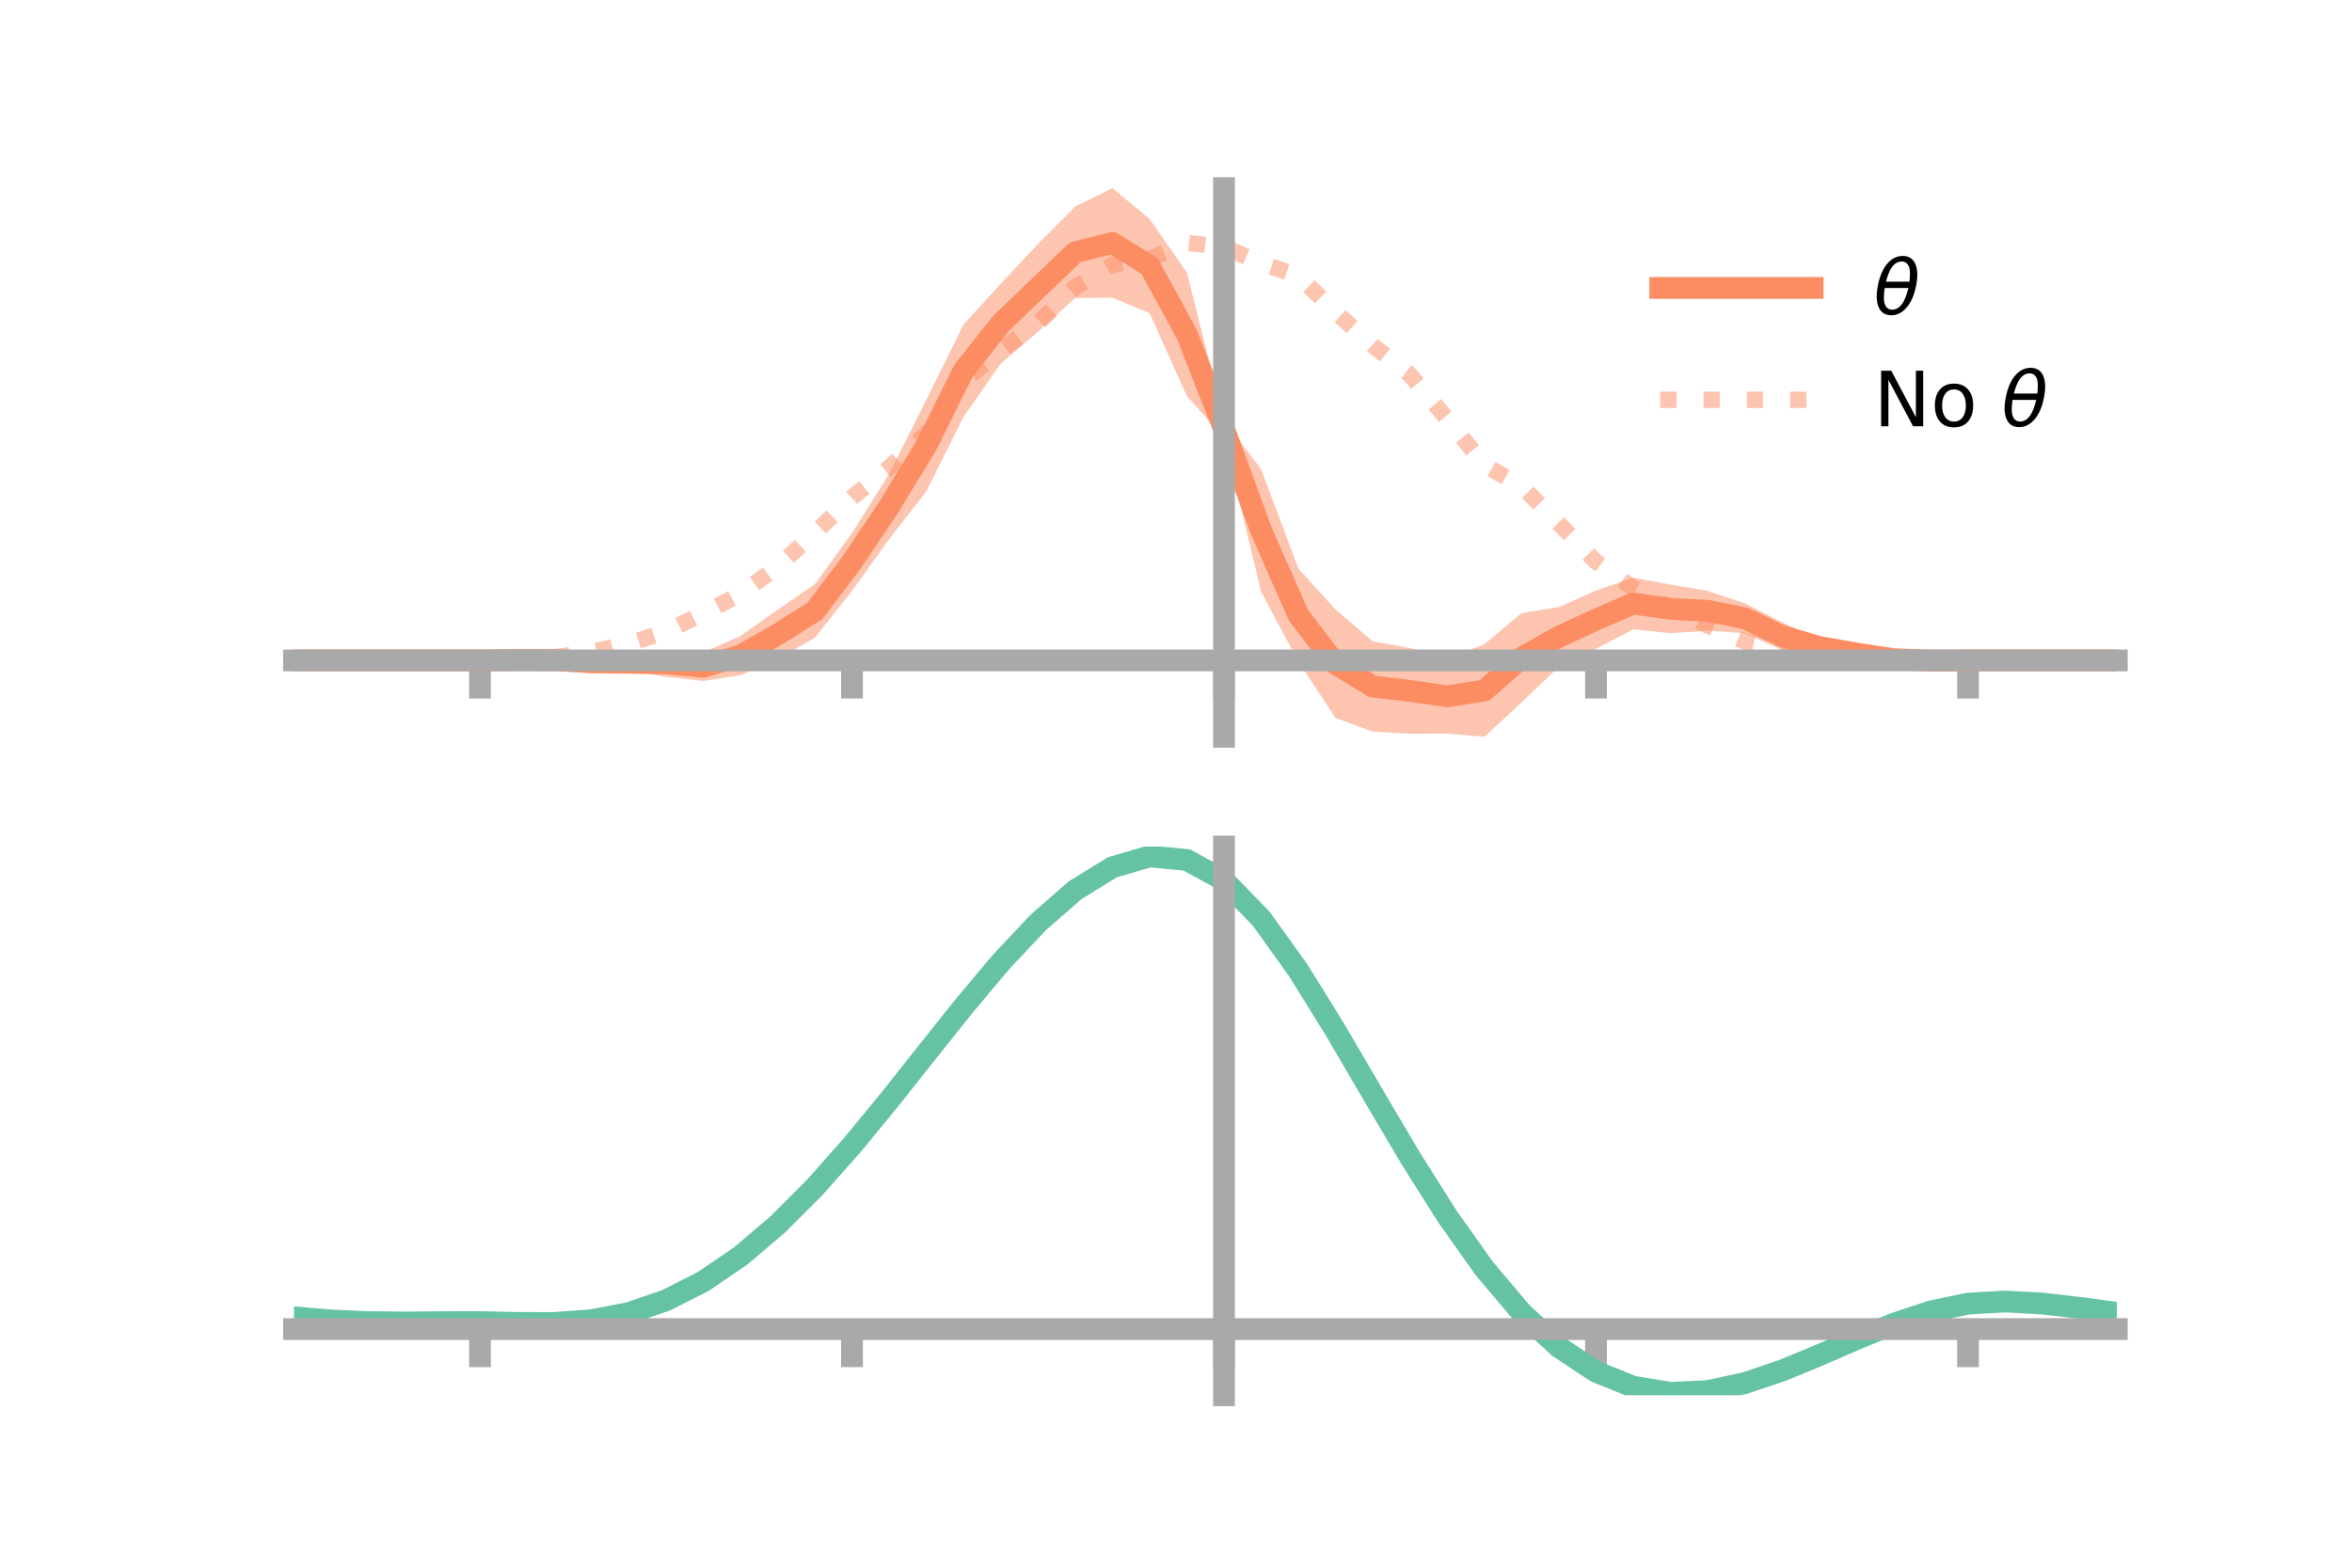 <?xml version="1.0" encoding="utf-8" standalone="no"?>
<!DOCTYPE svg PUBLIC "-//W3C//DTD SVG 1.1//EN"
  "http://www.w3.org/Graphics/SVG/1.1/DTD/svg11.dtd">
<!-- Created with matplotlib (https://matplotlib.org/) -->
<svg height="144pt" version="1.1" viewBox="0 0 216 144" width="216pt" xmlns="http://www.w3.org/2000/svg" xmlns:xlink="http://www.w3.org/1999/xlink">
 <defs>
  <style type="text/css">*{stroke-linecap:butt;stroke-linejoin:round;}</style>
 </defs>
 <g id="figure_1">
  <g id="patch_1">
   <path d="M 0 144 
L 216 144 
L 216 0 
L 0 0 
z
" style="fill:none;"/>
  </g>
  <g id="axes_1">
   <g id="patch_2">
    <path d="M 27 67.68 
L 194.4 67.68 
L 194.4 17.28 
L 27 17.28 
z
" style="fill:none;"/>
   </g>
   <g id="PolyCollection_1">
    <path clip-path="url(#p7084f968a1)" d="M 27 60.662 
L 27 60.662 
L 30.416 60.662 
L 33.833 60.662 
L 37.249 60.662 
L 40.665 60.662 
L 44.082 60.662 
L 47.498 60.532 
L 50.914 60.334 
L 54.331 60.308 
L 57.747 60.194 
L 61.163 59.706 
L 64.58 59.944 
L 67.996 58.423 
L 71.412 56.013 
L 74.829 53.661 
L 78.245 48.966 
L 81.661 43.513 
L 85.078 36.708 
L 88.494 29.801 
L 91.91 26.057 
L 95.327 22.402 
L 98.743 18.977 
L 102.159 17.28 
L 105.576 20.115 
L 108.992 25.015 
L 112.408 38.607 
L 115.824 43.114 
L 119.241 52.22 
L 122.657 55.995 
L 126.073 58.914 
L 129.49 59.527 
L 132.906 60.525 
L 136.322 59.171 
L 139.739 56.311 
L 143.155 55.76 
L 146.571 54.241 
L 149.988 53.062 
L 153.404 53.692 
L 156.82 54.278 
L 160.237 55.413 
L 163.653 57.155 
L 167.069 58.716 
L 170.486 59.471 
L 173.902 60.258 
L 177.318 60.587 
L 180.735 60.662 
L 184.151 60.662 
L 187.567 60.662 
L 190.984 60.662 
L 194.4 60.662 
L 194.4 60.662 
L 194.4 60.662 
L 190.984 60.662 
L 187.567 60.662 
L 184.151 60.662 
L 180.735 60.662 
L 177.318 60.773 
L 173.902 60.847 
L 170.486 60.584 
L 167.069 60.138 
L 163.653 59.698 
L 160.237 58.172 
L 156.82 57.936 
L 153.404 58.162 
L 149.988 57.809 
L 146.571 59.592 
L 143.155 61.24 
L 139.739 64.522 
L 136.322 67.68 
L 132.906 67.388 
L 129.49 67.4 
L 126.073 67.208 
L 122.657 65.962 
L 119.241 60.787 
L 115.824 54.372 
L 112.408 40.198 
L 108.992 36.373 
L 105.576 28.767 
L 102.159 27.347 
L 98.743 27.369 
L 95.327 30.475 
L 91.91 33.389 
L 88.494 38.281 
L 85.078 45.12 
L 81.661 49.525 
L 78.245 54.275 
L 74.829 58.587 
L 71.412 60.542 
L 67.996 62.021 
L 64.58 62.556 
L 61.163 62.17 
L 57.747 61.561 
L 54.331 61.38 
L 50.914 60.932 
L 47.498 60.721 
L 44.082 60.662 
L 40.665 60.662 
L 37.249 60.662 
L 33.833 60.662 
L 30.416 60.662 
L 27 60.662 
z
" style="fill:#fc8d62;fill-opacity:0.5;"/>
   </g>
   <g id="matplotlib.axis_1">
    <g id="xtick_1">
     <g id="line2d_1">
      <defs>
       <path d="M 0 0 
L 0 3.5 
" id="mc4ebf05cbb" style="stroke:#a9a9a9;stroke-width:2;"/>
      </defs>
      <g>
       <use style="fill:#a9a9a9;stroke:#a9a9a9;stroke-width:2;" x="44.082" xlink:href="#mc4ebf05cbb" y="60.662"/>
      </g>
     </g>
    </g>
    <g id="xtick_2">
     <g id="line2d_2">
      <g>
       <use style="fill:#a9a9a9;stroke:#a9a9a9;stroke-width:2;" x="78.245" xlink:href="#mc4ebf05cbb" y="60.662"/>
      </g>
     </g>
    </g>
    <g id="xtick_3">
     <g id="line2d_3">
      <g>
       <use style="fill:#a9a9a9;stroke:#a9a9a9;stroke-width:2;" x="112.408" xlink:href="#mc4ebf05cbb" y="60.662"/>
      </g>
     </g>
    </g>
    <g id="xtick_4">
     <g id="line2d_4">
      <g>
       <use style="fill:#a9a9a9;stroke:#a9a9a9;stroke-width:2;" x="146.571" xlink:href="#mc4ebf05cbb" y="60.662"/>
      </g>
     </g>
    </g>
    <g id="xtick_5">
     <g id="line2d_5">
      <g>
       <use style="fill:#a9a9a9;stroke:#a9a9a9;stroke-width:2;" x="180.735" xlink:href="#mc4ebf05cbb" y="60.662"/>
      </g>
     </g>
    </g>
   </g>
   <g id="matplotlib.axis_2"/>
   <g id="line2d_6">
    <path clip-path="url(#p7084f968a1)" d="M 27 60.662 
L 30.416 60.662 
L 33.833 60.662 
L 37.249 60.662 
L 40.665 60.662 
L 44.082 60.662 
L 47.498 60.627 
L 50.914 60.633 
L 54.331 60.844 
L 57.747 60.877 
L 61.163 60.938 
L 64.58 61.25 
L 67.996 60.222 
L 71.412 58.278 
L 74.829 56.124 
L 78.245 51.62 
L 81.661 46.519 
L 85.078 40.914 
L 88.494 34.041 
L 91.91 29.723 
L 95.327 26.438 
L 98.743 23.173 
L 102.159 22.314 
L 105.576 24.441 
L 108.992 30.694 
L 112.408 39.402 
L 115.824 48.743 
L 119.241 56.503 
L 122.657 60.978 
L 126.073 63.061 
L 129.49 63.464 
L 132.906 63.957 
L 136.322 63.426 
L 139.739 60.416 
L 143.155 58.5 
L 146.571 56.916 
L 149.988 55.436 
L 153.404 55.927 
L 156.82 56.107 
L 160.237 56.793 
L 163.653 58.427 
L 167.069 59.427 
L 170.486 60.028 
L 173.902 60.553 
L 177.318 60.68 
L 180.735 60.662 
L 184.151 60.662 
L 187.567 60.662 
L 190.984 60.662 
L 194.4 60.662 
" style="fill:none;stroke:#fc8d62;stroke-linecap:square;stroke-width:2;"/>
   </g>
   <g id="line2d_7">
    <path clip-path="url(#p7084f968a1)" d="M 27 60.662 
L 30.416 60.662 
L 33.833 60.662 
L 37.249 60.662 
L 40.665 60.662 
L 44.082 60.662 
L 47.498 60.586 
L 50.914 60.374 
L 54.331 59.888 
L 57.747 59.116 
L 61.163 58.017 
L 64.58 56.356 
L 67.996 54.556 
L 71.412 52.06 
L 74.829 48.936 
L 78.245 45.698 
L 81.661 42.943 
L 85.078 39.804 
L 88.494 35.001 
L 91.91 32.202 
L 95.327 29.666 
L 98.743 26.365 
L 102.159 24.313 
L 105.576 23.788 
L 108.992 22.314 
L 112.408 22.678 
L 115.824 24.189 
L 119.241 25.329 
L 122.657 28.673 
L 126.073 31.733 
L 129.49 34.425 
L 132.906 38.481 
L 136.322 42.713 
L 139.739 44.657 
L 143.155 48.083 
L 146.571 51.589 
L 149.988 54.024 
L 153.404 55.891 
L 156.82 57.462 
L 160.237 58.924 
L 163.653 59.688 
L 167.069 60.331 
L 170.486 60.638 
L 173.902 60.704 
L 177.318 60.705 
L 180.735 60.662 
L 184.151 60.662 
L 187.567 60.662 
L 190.984 60.662 
L 194.4 60.662 
" style="fill:none;stroke:#fc8d62;stroke-dasharray:1.5,2.475;stroke-dashoffset:0;stroke-opacity:0.5;stroke-width:1.5;"/>
   </g>
   <g id="patch_3">
    <path d="M 112.408 67.68 
L 112.408 17.28 
" style="fill:none;stroke:#a9a9a9;stroke-linecap:square;stroke-linejoin:miter;stroke-width:2;"/>
   </g>
   <g id="patch_4">
    <path d="M 194.4 67.68 
L 194.4 17.28 
" style="fill:none;"/>
   </g>
   <g id="patch_5">
    <path d="M 27 60.662 
L 194.4 60.662 
" style="fill:none;stroke:#a9a9a9;stroke-linecap:square;stroke-linejoin:miter;stroke-width:2;"/>
   </g>
   <g id="patch_6">
    <path d="M 27 17.28 
L 194.4 17.28 
" style="fill:none;"/>
   </g>
   <g id="legend_1">
    <g id="line2d_8">
     <path d="M 152.47 26.449 
L 166.47 26.449 
" style="fill:none;stroke:#fc8d62;stroke-linecap:square;stroke-width:2;"/>
    </g>
    <g id="line2d_9"/>
    <g id="text_1">
     <!-- $\theta$ -->
     <g transform="translate(172.07 28.899)scale(0.07 -0.07)">
      <defs>
       <path d="M 45.516 34.672 
L 14.453 34.672 
Q 12.359 20.062 14.5 13.875 
Q 17.188 6.25 24.469 6.25 
Q 31.781 6.25 37.359 13.922 
Q 42.234 20.656 45.516 34.672 
z
M 47.016 42.969 
Q 48.344 56.844 46.625 61.719 
Q 43.953 69.438 36.766 69.438 
Q 29.297 69.438 23.828 61.812 
Q 19.531 55.672 16.156 42.969 
z
M 38.188 76.766 
Q 49.906 76.766 54.594 66.406 
Q 59.281 56.109 55.719 37.844 
Q 52.203 19.625 43.453 9.281 
Q 34.766 -1.125 23.047 -1.125 
Q 11.281 -1.125 6.641 9.281 
Q 2 19.625 5.516 37.844 
Q 9.078 56.109 17.719 66.406 
Q 26.422 76.766 38.188 76.766 
z
" id="DejaVuSans-Oblique-952"/>
      </defs>
      <use transform="translate(0 0.234)" xlink:href="#DejaVuSans-Oblique-952"/>
     </g>
    </g>
    <g id="line2d_10">
     <path d="M 152.47 36.724 
L 166.47 36.724 
" style="fill:none;stroke:#fc8d62;stroke-dasharray:1.5,2.475;stroke-dashoffset:0;stroke-opacity:0.5;stroke-width:1.5;"/>
    </g>
    <g id="line2d_11"/>
    <g id="text_2">
     <!-- No $\theta$ -->
     <g transform="translate(172.07 39.174)scale(0.07 -0.07)">
      <defs>
       <path d="M 9.812 72.906 
L 23.094 72.906 
L 55.422 11.922 
L 55.422 72.906 
L 64.984 72.906 
L 64.984 0 
L 51.703 0 
L 19.391 60.984 
L 19.391 0 
L 9.812 0 
z
" id="DejaVuSans-78"/>
       <path d="M 30.609 48.391 
Q 23.391 48.391 19.188 42.75 
Q 14.984 37.109 14.984 27.297 
Q 14.984 17.484 19.156 11.844 
Q 23.344 6.203 30.609 6.203 
Q 37.797 6.203 41.984 11.859 
Q 46.188 17.531 46.188 27.297 
Q 46.188 37.016 41.984 42.703 
Q 37.797 48.391 30.609 48.391 
z
M 30.609 56 
Q 42.328 56 49.016 48.375 
Q 55.719 40.766 55.719 27.297 
Q 55.719 13.875 49.016 6.219 
Q 42.328 -1.422 30.609 -1.422 
Q 18.844 -1.422 12.172 6.219 
Q 5.516 13.875 5.516 27.297 
Q 5.516 40.766 12.172 48.375 
Q 18.844 56 30.609 56 
z
" id="DejaVuSans-111"/>
       <path id="DejaVuSans-32"/>
      </defs>
      <use transform="translate(0 0.234)" xlink:href="#DejaVuSans-78"/>
      <use transform="translate(74.805 0.234)" xlink:href="#DejaVuSans-111"/>
      <use transform="translate(135.986 0.234)" xlink:href="#DejaVuSans-32"/>
      <use transform="translate(167.773 0.234)" xlink:href="#DejaVuSans-Oblique-952"/>
     </g>
    </g>
   </g>
  </g>
  <g id="axes_2">
   <g id="patch_7">
    <path d="M 27 128.16 
L 194.4 128.16 
L 194.4 77.76 
L 27 77.76 
z
" style="fill:none;"/>
   </g>
   <g id="PolyCollection_2">
    <path clip-path="url(#pcc5618ebe9)" d="M 27 121.036 
L 27 120.961 
L 30.416 121.262 
L 33.833 121.417 
L 37.249 121.445 
L 40.665 121.408 
L 44.082 121.4 
L 47.498 121.477 
L 50.914 121.479 
L 54.331 121.224 
L 57.747 120.564 
L 61.163 119.386 
L 64.58 117.618 
L 67.996 115.239 
L 71.412 112.269 
L 74.829 108.768 
L 78.245 104.828 
L 81.661 100.579 
L 85.078 96.175 
L 88.494 91.799 
L 91.91 87.65 
L 95.327 83.946 
L 98.743 80.91 
L 102.159 78.771 
L 105.576 77.76 
L 108.992 78.1 
L 112.408 79.998 
L 115.824 83.57 
L 119.241 88.394 
L 122.657 93.991 
L 126.073 99.917 
L 129.49 105.789 
L 132.906 111.291 
L 136.322 116.177 
L 139.739 120.275 
L 143.155 123.483 
L 146.571 125.766 
L 149.988 127.15 
L 153.404 127.711 
L 156.82 127.563 
L 160.237 126.844 
L 163.653 125.711 
L 167.069 124.33 
L 170.486 122.87 
L 173.902 121.497 
L 177.318 120.373 
L 180.735 119.661 
L 184.151 119.469 
L 187.567 119.664 
L 190.984 120.071 
L 194.4 120.54 
L 194.4 120.641 
L 194.4 120.641 
L 190.984 120.198 
L 187.567 119.813 
L 184.151 119.629 
L 180.735 119.827 
L 177.318 120.549 
L 173.902 121.704 
L 170.486 123.126 
L 167.069 124.643 
L 163.653 126.077 
L 160.237 127.251 
L 156.82 127.997 
L 153.404 128.16 
L 149.988 127.608 
L 146.571 126.241 
L 143.155 123.999 
L 139.739 120.868 
L 136.322 116.884 
L 132.906 112.143 
L 129.49 106.804 
L 126.073 101.103 
L 122.657 95.343 
L 119.241 89.9 
L 115.824 85.205 
L 112.408 81.729 
L 108.992 79.889 
L 105.576 79.566 
L 102.159 80.551 
L 98.743 82.623 
L 95.327 85.557 
L 91.91 89.127 
L 88.494 93.116 
L 85.078 97.315 
L 81.661 101.532 
L 78.245 105.595 
L 74.829 109.356 
L 71.412 112.697 
L 67.996 115.53 
L 64.58 117.804 
L 61.163 119.505 
L 57.747 120.654 
L 54.331 121.309 
L 50.914 121.563 
L 47.498 121.559 
L 44.082 121.482 
L 40.665 121.484 
L 37.249 121.509 
L 33.833 121.471 
L 30.416 121.318 
L 27 121.036 
z
" style="fill:#66c2a5;fill-opacity:0.5;"/>
   </g>
   <g id="matplotlib.axis_3">
    <g id="xtick_6">
     <g id="line2d_12">
      <g>
       <use style="fill:#a9a9a9;stroke:#a9a9a9;stroke-width:2;" x="44.082" xlink:href="#mc4ebf05cbb" y="122.082"/>
      </g>
     </g>
    </g>
    <g id="xtick_7">
     <g id="line2d_13">
      <g>
       <use style="fill:#a9a9a9;stroke:#a9a9a9;stroke-width:2;" x="78.245" xlink:href="#mc4ebf05cbb" y="122.082"/>
      </g>
     </g>
    </g>
    <g id="xtick_8">
     <g id="line2d_14">
      <g>
       <use style="fill:#a9a9a9;stroke:#a9a9a9;stroke-width:2;" x="112.408" xlink:href="#mc4ebf05cbb" y="122.082"/>
      </g>
     </g>
    </g>
    <g id="xtick_9">
     <g id="line2d_15">
      <g>
       <use style="fill:#a9a9a9;stroke:#a9a9a9;stroke-width:2;" x="146.571" xlink:href="#mc4ebf05cbb" y="122.082"/>
      </g>
     </g>
    </g>
    <g id="xtick_10">
     <g id="line2d_16">
      <g>
       <use style="fill:#a9a9a9;stroke:#a9a9a9;stroke-width:2;" x="180.735" xlink:href="#mc4ebf05cbb" y="122.082"/>
      </g>
     </g>
    </g>
   </g>
   <g id="matplotlib.axis_4"/>
   <g id="line2d_17">
    <path clip-path="url(#pcc5618ebe9)" d="M 27 120.998 
L 30.416 121.29 
L 33.833 121.444 
L 37.249 121.477 
L 40.665 121.446 
L 44.082 121.441 
L 47.498 121.518 
L 50.914 121.521 
L 54.331 121.266 
L 57.747 120.609 
L 61.163 119.445 
L 64.58 117.711 
L 67.996 115.384 
L 71.412 112.483 
L 74.829 109.062 
L 78.245 105.212 
L 81.661 101.056 
L 85.078 96.745 
L 88.494 92.457 
L 91.91 88.389 
L 95.327 84.751 
L 98.743 81.767 
L 102.159 79.661 
L 105.576 78.663 
L 108.992 78.994 
L 112.408 80.863 
L 115.824 84.388 
L 119.241 89.147 
L 122.657 94.667 
L 126.073 100.51 
L 129.49 106.297 
L 132.906 111.717 
L 136.322 116.531 
L 139.739 120.572 
L 143.155 123.741 
L 146.571 126.003 
L 149.988 127.379 
L 153.404 127.936 
L 156.82 127.78 
L 160.237 127.047 
L 163.653 125.894 
L 167.069 124.487 
L 170.486 122.998 
L 173.902 121.6 
L 177.318 120.461 
L 180.735 119.744 
L 184.151 119.549 
L 187.567 119.738 
L 190.984 120.135 
L 194.4 120.591 
" style="fill:none;stroke:#66c2a5;stroke-linecap:square;stroke-width:2;"/>
   </g>
   <g id="patch_8">
    <path d="M 112.408 128.16 
L 112.408 77.76 
" style="fill:none;stroke:#a9a9a9;stroke-linecap:square;stroke-linejoin:miter;stroke-width:2;"/>
   </g>
   <g id="patch_9">
    <path d="M 194.4 128.16 
L 194.4 77.76 
" style="fill:none;"/>
   </g>
   <g id="patch_10">
    <path d="M 27 122.082 
L 194.4 122.082 
" style="fill:none;stroke:#a9a9a9;stroke-linecap:square;stroke-linejoin:miter;stroke-width:2;"/>
   </g>
   <g id="patch_11">
    <path d="M 27 77.76 
L 194.4 77.76 
" style="fill:none;"/>
   </g>
  </g>
 </g>
 <defs>
  <clipPath id="p7084f968a1">
   <rect height="50.4" width="167.4" x="27" y="17.28"/>
  </clipPath>
  <clipPath id="pcc5618ebe9">
   <rect height="50.4" width="167.4" x="27" y="77.76"/>
  </clipPath>
 </defs>
</svg>
